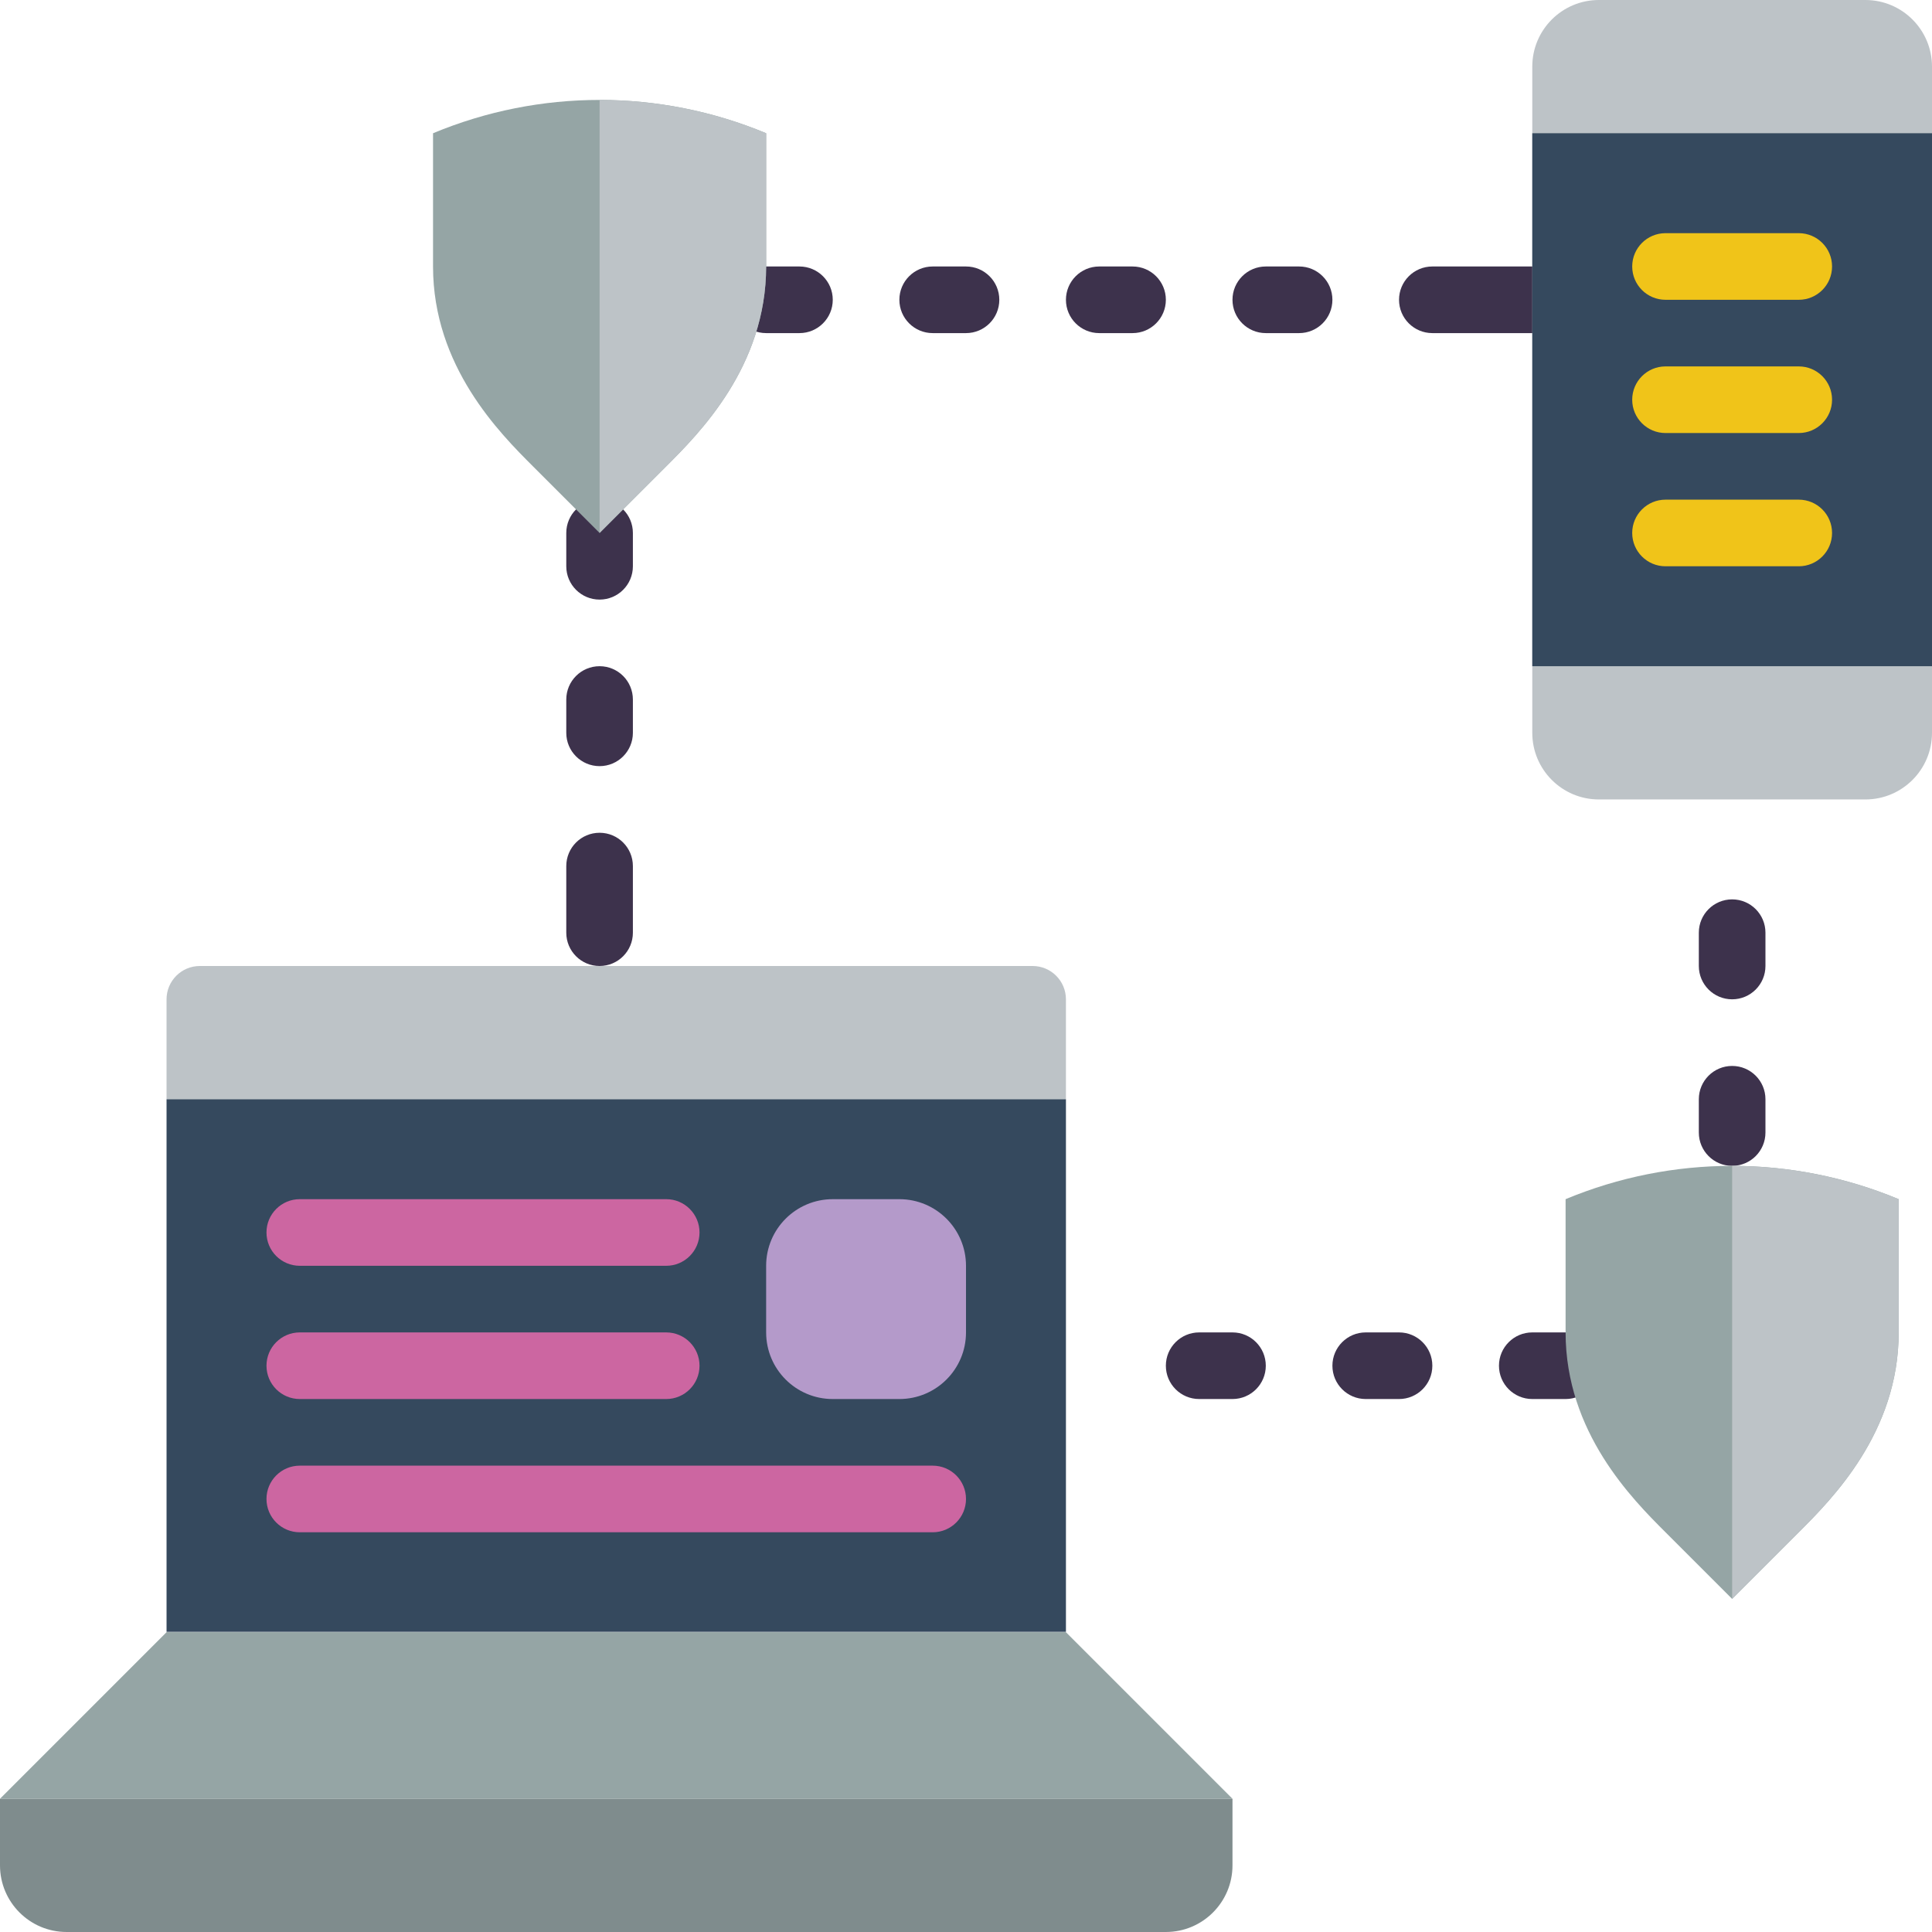 <svg height="512pt" viewBox="0 0 512 512" width="512pt" xmlns="http://www.w3.org/2000/svg"><path d="m44.137 432.551-44.137 44.141h326.621l-44.137-44.141zm0 0" fill="#95a5a5"/><path d="m0 476.691h326.621v17.652c0 9.75-7.906 17.656-17.656 17.656h-291.309c-9.75 0-17.656-7.906-17.656-17.656zm0 0" fill="#7f8c8d"/><path d="m282.484 264.828v26.48h-238.348v-26.48c0-4.875 3.953-8.828 8.828-8.828h220.691c4.875 0 8.828 3.953 8.828 8.828zm0 0" fill="#bdc3c7"/><path d="m44.137 291.309h238.348v141.156h-238.348zm0 0" fill="#35495e"/><path d="m459.035 264.828c-4.875 0-8.828-3.953-8.828-8.828v-8.828c0-4.875 3.953-8.828 8.828-8.828s8.828 3.953 8.828 8.828v8.828c0 4.875-3.953 8.828-8.828 8.828zm0 0" fill="#3d324c"/><path d="m459.035 308.965c-4.875 0-8.828-3.953-8.828-8.828v-8.828c0-4.875 3.953-8.824 8.828-8.824s8.828 3.949 8.828 8.824v8.828c0 4.875-3.953 8.828-8.828 8.828zm0 0" fill="#3d324c"/><path d="m414.898 370.758h-8.828c-4.875 0-8.828-3.953-8.828-8.828s3.953-8.828 8.828-8.828h8.828c4.875 0 8.824 3.953 8.824 8.828s-3.949 8.828-8.824 8.828zm0 0" fill="#3d324c"/><path d="m370.758 370.758h-8.828c-4.875 0-8.828-3.953-8.828-8.828s3.953-8.828 8.828-8.828h8.828c4.875 0 8.828 3.953 8.828 8.828s-3.953 8.828-8.828 8.828zm0 0" fill="#3d324c"/><path d="m326.621 370.758h-8.828c-4.875 0-8.828-3.953-8.828-8.828s3.953-8.828 8.828-8.828h8.828c4.875 0 8.828 3.953 8.828 8.828s-3.953 8.828-8.828 8.828zm0 0" fill="#3d324c"/><path d="m476.691 406.07c8.824-8.828 26.48-26.484 26.48-52.969v-35.238c0-.07 0-.07 0-.07-28.246-11.77-60.027-11.77-88.273 0v35.309c0 26.484 17.652 44.141 26.48 52.969l17.656 17.652zm0 0" fill="#95a5a5"/><g fill="#3d324c"><path d="m158.898 203.035c-4.879 0-8.828-3.953-8.828-8.828v-8.828c0-4.875 3.949-8.828 8.828-8.828 4.875 0 8.824 3.953 8.824 8.828v8.828c0 4.875-3.949 8.828-8.824 8.828zm0 0"/><path d="m158.898 256c-4.879 0-8.828-3.953-8.828-8.828v-17.656c0-4.875 3.949-8.824 8.828-8.824 4.875 0 8.824 3.949 8.824 8.824v17.656c0 4.875-3.949 8.828-8.824 8.828zm0 0"/><path d="m158.898 158.898c-4.879 0-8.828-3.953-8.828-8.828v-8.828c0-4.875 3.949-8.828 8.828-8.828 4.875 0 8.824 3.953 8.824 8.828v8.828c0 4.875-3.949 8.828-8.824 8.828zm0 0"/><path d="m211.863 88.277h-8.828c-4.875 0-8.828-3.953-8.828-8.828s3.953-8.828 8.828-8.828h8.828c4.875 0 8.828 3.953 8.828 8.828s-3.953 8.828-8.828 8.828zm0 0"/><path d="m256 88.277h-8.828c-4.875 0-8.828-3.953-8.828-8.828s3.953-8.828 8.828-8.828h8.828c4.875 0 8.828 3.953 8.828 8.828s-3.953 8.828-8.828 8.828zm0 0"/><path d="m300.137 88.277h-8.828c-4.875 0-8.824-3.953-8.824-8.828s3.949-8.828 8.824-8.828h8.828c4.875 0 8.828 3.953 8.828 8.828s-3.953 8.828-8.828 8.828zm0 0"/><path d="m344.277 88.277h-8.828c-4.875 0-8.828-3.953-8.828-8.828s3.953-8.828 8.828-8.828h8.828c4.875 0 8.824 3.953 8.824 8.828s-3.949 8.828-8.824 8.828zm0 0"/><path d="m406.07 88.277h-26.484c-4.875 0-8.828-3.953-8.828-8.828s3.953-8.828 8.828-8.828h26.484c4.875 0 8.828 3.953 8.828 8.828s-3.953 8.828-8.828 8.828zm0 0"/></g><path d="m247.172 406.07h-167.723c-4.875 0-8.828-3.953-8.828-8.828s3.953-8.828 8.828-8.828h167.723c4.875 0 8.828 3.953 8.828 8.828s-3.953 8.828-8.828 8.828zm0 0" fill="#cc66a1"/><path d="m176.551 370.758h-97.102c-4.875 0-8.828-3.953-8.828-8.828s3.953-8.828 8.828-8.828h97.102c4.875 0 8.828 3.953 8.828 8.828s-3.953 8.828-8.828 8.828zm0 0" fill="#cc66a1"/><path d="m176.551 335.449h-97.102c-4.875 0-8.828-3.953-8.828-8.828s3.953-8.828 8.828-8.828h97.102c4.875 0 8.828 3.953 8.828 8.828s-3.953 8.828-8.828 8.828zm0 0" fill="#cc66a1"/><path d="m238.344 370.758h-17.652c-9.754 0-17.656-7.902-17.656-17.656v-17.652c0-9.75 7.902-17.656 17.656-17.656h17.652c9.75 0 17.656 7.906 17.656 17.656v17.652c0 9.754-7.906 17.656-17.656 17.656zm0 0" fill="#b49aca"/><path d="m423.723 0h70.621c9.75 0 17.656 7.906 17.656 17.656v176.551c0 9.75-7.906 17.656-17.656 17.656h-70.621c-9.75 0-17.652-7.906-17.652-17.656v-176.551c0-9.75 7.902-17.656 17.652-17.656zm0 0" fill="#bdc3c7"/><path d="m406.07 35.309h105.93v141.242h-105.93zm0 0" fill="#35495e"/><path d="m476.691 79.449h-35.312c-4.875 0-8.828-3.953-8.828-8.828s3.953-8.828 8.828-8.828h35.312c4.875 0 8.824 3.953 8.824 8.828s-3.949 8.828-8.824 8.828zm0 0" fill="#f0c419"/><path d="m476.691 114.758h-35.312c-4.875 0-8.828-3.953-8.828-8.828s3.953-8.828 8.828-8.828h35.312c4.875 0 8.824 3.953 8.824 8.828s-3.949 8.828-8.824 8.828zm0 0" fill="#f0c419"/><path d="m476.691 150.07h-35.312c-4.875 0-8.828-3.953-8.828-8.828s3.953-8.828 8.828-8.828h35.312c4.875 0 8.824 3.953 8.824 8.828s-3.949 8.828-8.824 8.828zm0 0" fill="#f0c419"/><path d="m176.551 123.586c8.828-8.828 26.484-26.484 26.484-52.965v-35.238-.074c-28.25-11.77-60.027-11.77-88.277 0v35.312c0 26.48 17.656 44.137 26.484 52.965l17.656 17.656zm0 0" fill="#95a5a5"/><path d="m203.035 35.309v35.312c0 26.48-17.656 44.137-26.484 52.965l-17.652 17.656v-114.758c15.148.012 30.145 3.012 44.137 8.824zm0 0" fill="#bdc3c7"/><path d="m503.172 317.793v35.309c0 26.484-17.656 44.141-26.48 52.969l-17.656 17.652v-114.758c15.148.016 30.148 3.016 44.137 8.828zm0 0" fill="#bdc3c7"/></svg>